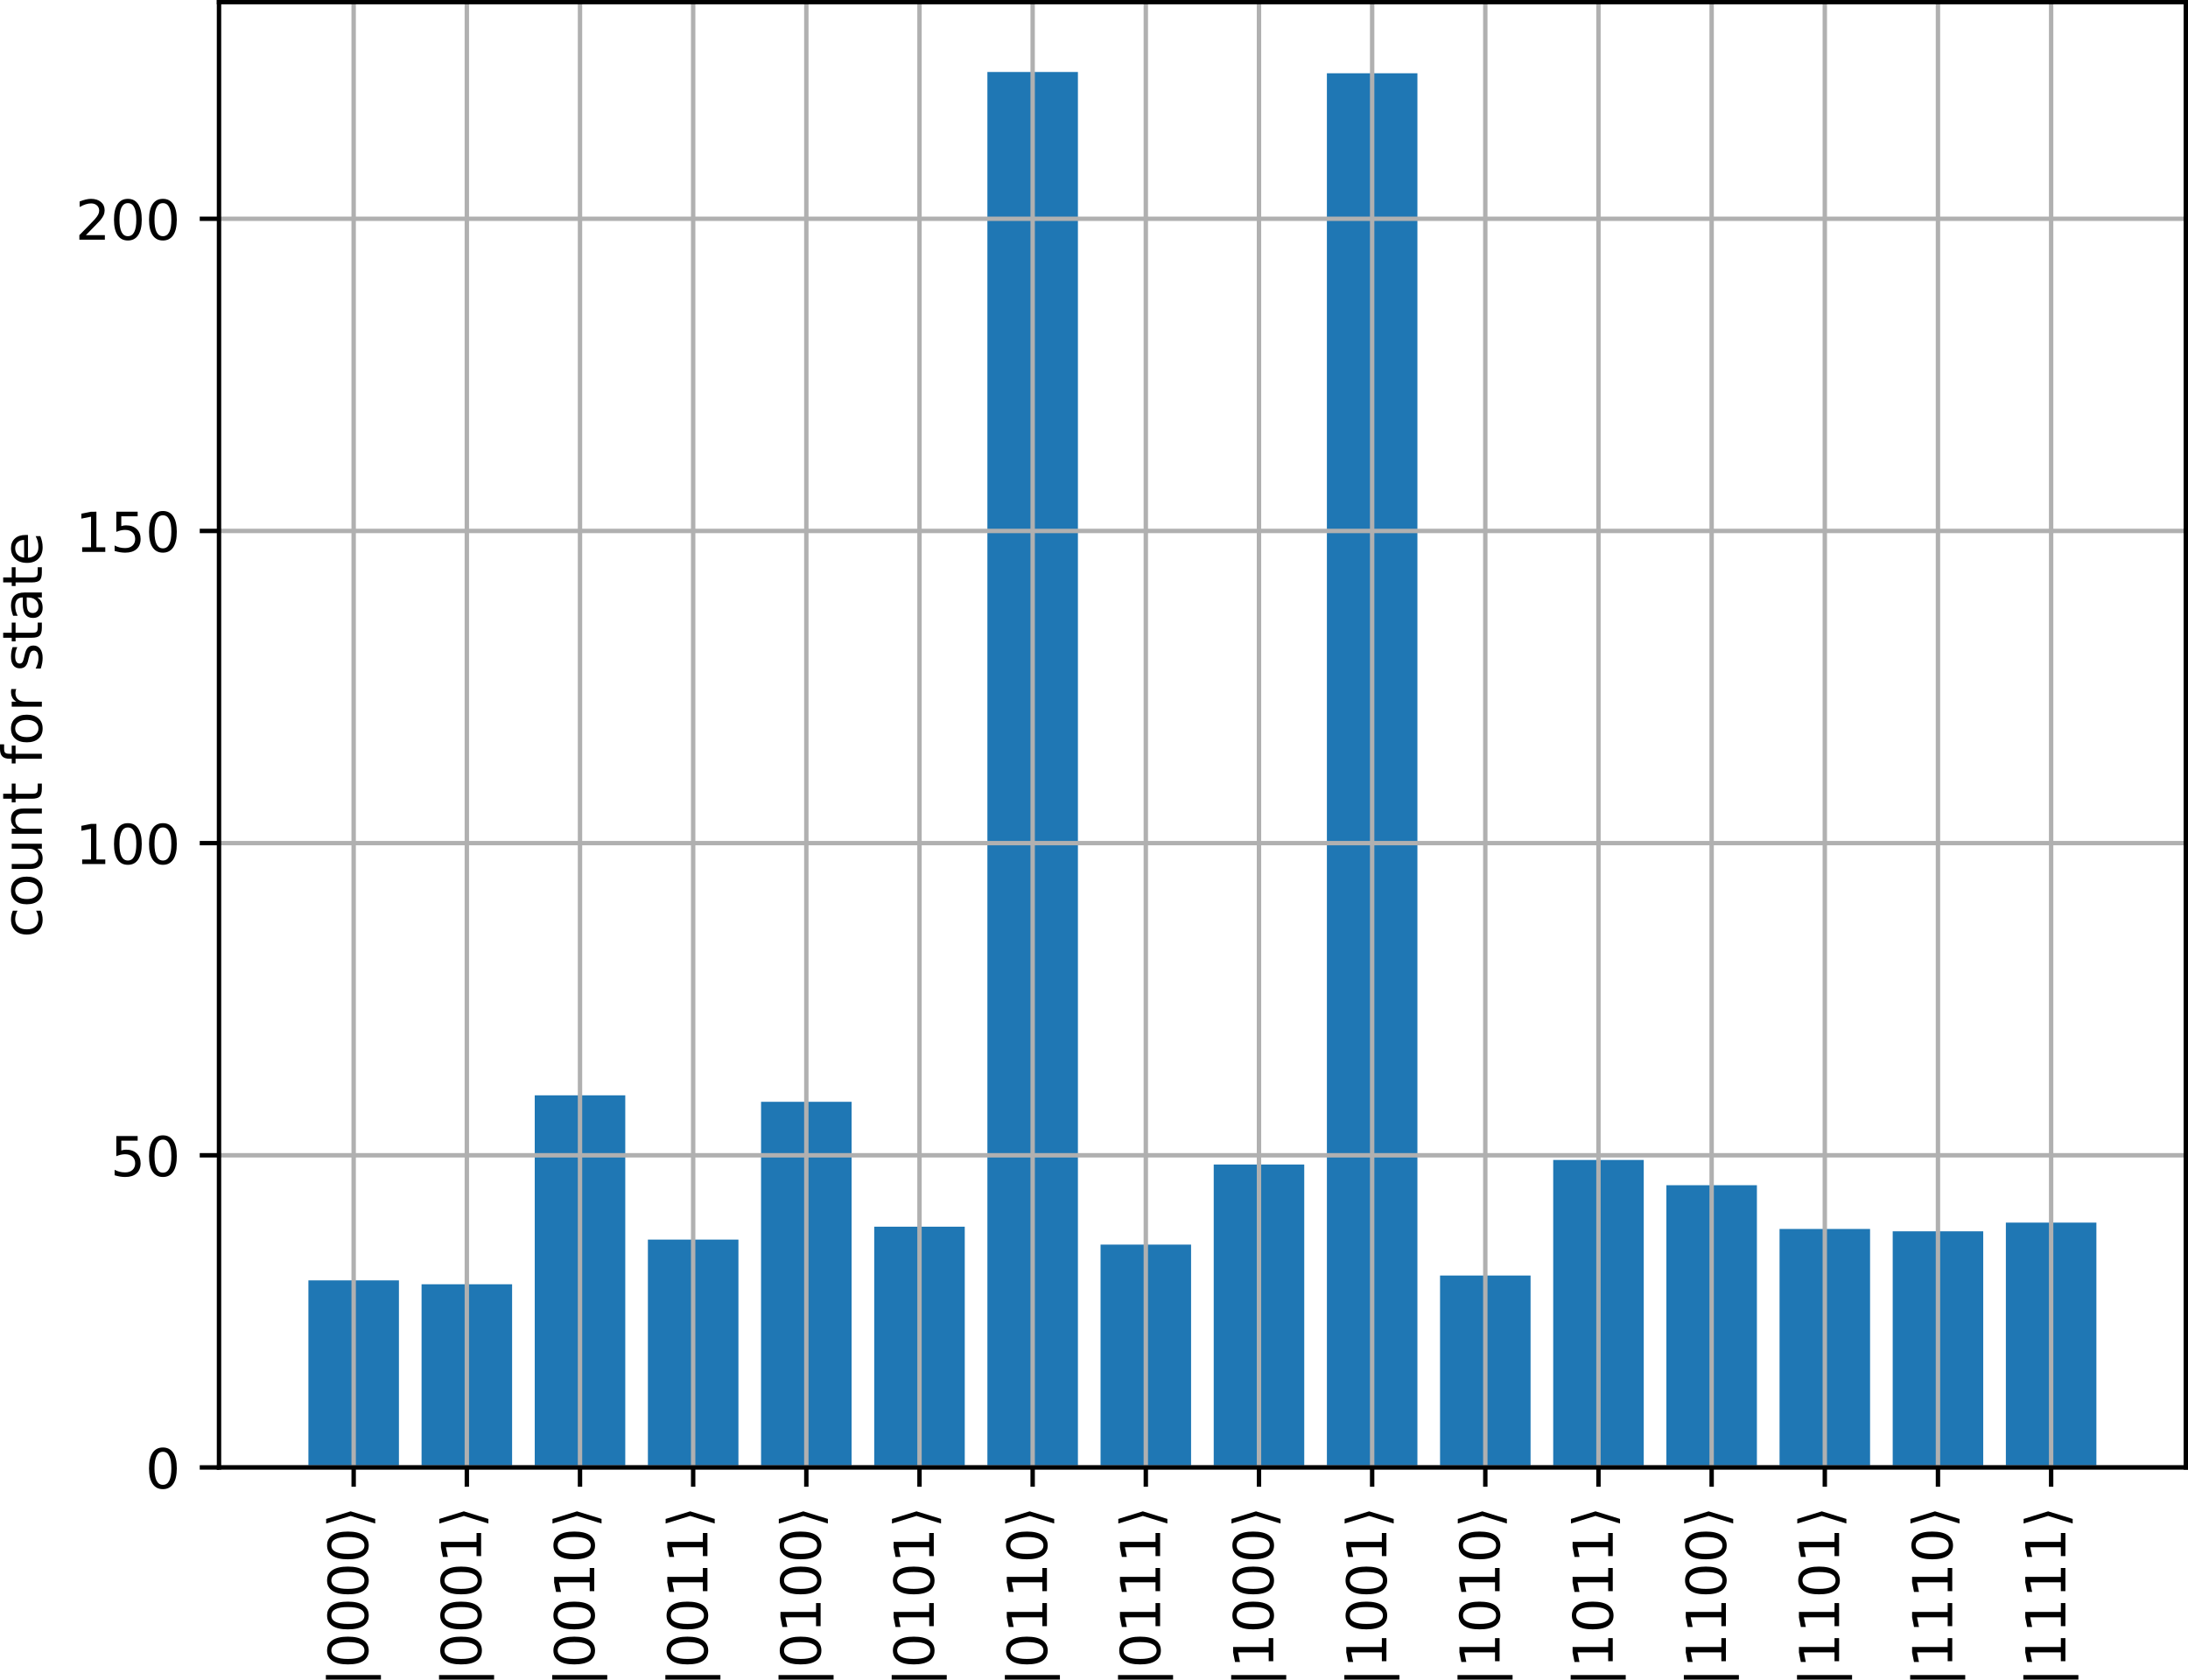 <?xml version="1.0" encoding="UTF-8" standalone="no"?>
<svg
   xmlns:dc="http://purl.org/dc/elements/1.1/"
   xmlns:cc="http://creativecommons.org/ns#"
   xmlns:rdf="http://www.w3.org/1999/02/22-rdf-syntax-ns#"
   xmlns:svg="http://www.w3.org/2000/svg"
   xmlns="http://www.w3.org/2000/svg"
   xmlns:xlink="http://www.w3.org/1999/xlink"
   xmlns:sodipodi="http://sodipodi.sourceforge.net/DTD/sodipodi-0.dtd"
   xmlns:inkscape="http://www.inkscape.org/namespaces/inkscape"
   height="305.042pt"
   version="1.1"
   viewBox="0 0 397.286 305.042"
   width="397.286pt"
   id="svg617"
   sodipodi:docname="eigenstate_max_cut_qaoa_noisy.svg"
   inkscape:version="1.0.1 (3bc2e813f5, 2020-09-07)">
  <sodipodi:namedview
     pagecolor="#ffffff"
     bordercolor="#666666"
     borderopacity="1"
     objecttolerance="10"
     gridtolerance="10"
     guidetolerance="10"
     inkscape:pageopacity="0"
     inkscape:pageshadow="2"
     inkscape:window-width="1920"
     inkscape:window-height="1042"
     id="namedview619"
     showgrid="false"
     inkscape:zoom="1.7013889"
     inkscape:cx="139.7147"
     inkscape:cy="175.63733"
     inkscape:window-x="0"
     inkscape:window-y="18"
     inkscape:window-maximized="0"
     inkscape:current-layer="axes_1"
     inkscape:document-rotation="0" />
  <defs
     id="defs6">
    <style
       type="text/css"
       id="style4">*{stroke-linecap:butt;stroke-linejoin:round;}</style>
  </defs>
  <g
     id="figure_1"
     transform="translate(-17.834,-41.072)">
    <g
       id="axes_1">
      <g
         id="patch_3">
        <path
           clip-path="url(#p088346c844)"
           d="M 73.833,307.584 H 90.271 V 273.607 H 73.833 Z"
           style="fill:#1f77b4"
           id="path14" />
      </g>
      <g
         id="patch_4">
        <path
           clip-path="url(#p088346c844)"
           d="M 94.38,307.584 H 110.819 V 274.315 H 94.38 Z"
           style="fill:#1f77b4"
           id="path17" />
      </g>
      <g
         id="patch_5">
        <path
           clip-path="url(#p088346c844)"
           d="m 114.928,307.584 h 16.438 V 240 h -16.438 z"
           style="fill:#1f77b4"
           id="path20" />
      </g>
      <g
         id="patch_6">
        <path
           clip-path="url(#p088346c844)"
           d="M 135.476,307.584 H 151.914 V 266.202 H 135.476 Z"
           style="fill:#1f77b4"
           id="path23" />
      </g>
      <g
         id="patch_7">
        <path
           clip-path="url(#p088346c844)"
           d="m 156.024,307.584 h 16.438 v -66.403 h -16.438 z"
           style="fill:#1f77b4"
           id="path26" />
      </g>
      <g
         id="patch_8">
        <path
           clip-path="url(#p088346c844)"
           d="m 176.572,307.584 h 16.438 v -43.72 h -16.438 z"
           style="fill:#1f77b4"
           id="path29" />
      </g>
      <g
         id="patch_9">
        <path
           clip-path="url(#p088346c844)"
           d="m 197.119,307.584 h 16.438 V 54.144 h -16.438 z"
           style="fill:#1f77b4"
           id="path32" />
      </g>
      <g
         id="patch_10">
        <path
           clip-path="url(#p088346c844)"
           d="m 217.667,307.584 h 16.438 v -40.473 h -16.438 z"
           style="fill:#1f77b4"
           id="path35" />
      </g>
      <g
         id="patch_11">
        <path
           clip-path="url(#p088346c844)"
           d="m 238.215,307.584 h 16.438 v -55.017 h -16.438 z"
           style="fill:#1f77b4"
           id="path38" />
      </g>
      <g
         id="patch_12">
        <path
           clip-path="url(#p088346c844)"
           d="m 258.763,307.584 h 16.438 V 54.378 h -16.438 z"
           style="fill:#1f77b4"
           id="path41" />
      </g>
      <g
         id="patch_13">
        <path
           clip-path="url(#p088346c844)"
           d="m 279.31,307.584 h 16.438 v -34.854 h -16.438 z"
           style="fill:#1f77b4"
           id="path44" />
      </g>
      <g
         id="patch_14">
        <path
           clip-path="url(#p088346c844)"
           d="m 299.858,307.584 h 16.438 v -55.842 h -16.438 z"
           style="fill:#1f77b4"
           id="path47" />
      </g>
      <g
         id="patch_15">
        <path
           clip-path="url(#p088346c844)"
           d="M 320.406,307.584 H 336.844 V 256.326 H 320.406 Z"
           style="fill:#1f77b4"
           id="path50" />
      </g>
      <g
         id="patch_16">
        <path
           clip-path="url(#p088346c844)"
           d="m 340.954,307.584 h 16.438 v -43.315 h -16.438 z"
           style="fill:#1f77b4"
           id="path53" />
      </g>
      <g
         id="patch_17">
        <path
           clip-path="url(#p088346c844)"
           d="m 361.501,307.584 h 16.438 v -42.883 h -16.438 z"
           style="fill:#1f77b4"
           id="path56" />
      </g>
      <g
         id="patch_18">
        <path
           clip-path="url(#p088346c844)"
           d="m 382.049,307.584 h 16.438 v -44.469 h -16.438 z"
           style="fill:#1f77b4"
           id="path59" />
      </g>
      <g
         id="matplotlib.axis_1">
        <g
           id="xtick_1">
          <g
             id="line2d_1">
            <path
               clip-path="url(#p088346c844)"
               d="M 82.052,307.584 V 41.472"
               style="fill:none;stroke:#b0b0b0;stroke-width:0.8;stroke-linecap:square"
               id="path62" />
          </g>
          <g
             id="line2d_2">
            <defs
               id="defs66">
              <path
                 d="M 0,0 V 3.5"
                 id="mbe27d6f0a3"
                 style="stroke:#000000;stroke-width:0.8" />
            </defs>
            <g
               id="g70">
              <use
                 style="stroke:#000000;stroke-width:0.8"
                 x="82.052"
                 xlink:href="#mbe27d6f0a3"
                 y="307.584"
                 id="use68"
                 width="100%"
                 height="100%" />
            </g>
          </g>
          <g
             id="text_1">
            <!-- $|0000\rangle$ -->
            <g
               transform="matrix(0,-0.1,-0.1,0,84.702,347.384)"
               id="g90">
              <defs
                 id="defs76">
                <path
                   d="m 21,76.422 v -100 h -8.297 v 100 z"
                   id="DejaVuSans-124" />
                <path
                   d="m 31.781,66.406 q -7.609,0 -11.453,-7.5 Q 16.5,51.422 16.5,36.375 q 0,-14.984 3.828,-22.484 3.844,-7.5 11.453,-7.5 7.672,0 11.5,7.5 3.844,7.5 3.844,22.484 0,15.047 -3.844,22.531 -3.828,7.5 -11.5,7.5 z m 0,7.812 q 12.266,0 18.734,-9.703 6.469,-9.688 6.469,-28.141 0,-18.406 -6.469,-28.109 -6.469,-9.688 -18.734,-9.688 -12.25,0 -18.719,9.688 Q 6.594,17.969 6.594,36.375 q 0,18.453 6.469,28.141 6.469,9.703 18.719,9.703 z"
                   id="DejaVuSans-48" />
                <path
                   d="M 30.078,31.344 16.312,-13.188 H 8.016 L 21.781,31.344 8.016,75.875 H 16.312 Z"
                   id="DejaVuSans-10217" />
              </defs>
              <use
                 transform="translate(0,0.578)"
                 xlink:href="#DejaVuSans-124"
                 id="use78"
                 x="0"
                 y="0"
                 width="100%"
                 height="100%" />
              <use
                 transform="translate(33.691,0.578)"
                 xlink:href="#DejaVuSans-48"
                 id="use80"
                 x="0"
                 y="0"
                 width="100%"
                 height="100%" />
              <use
                 transform="translate(97.314,0.578)"
                 xlink:href="#DejaVuSans-48"
                 id="use82"
                 x="0"
                 y="0"
                 width="100%"
                 height="100%" />
              <use
                 transform="translate(160.938,0.578)"
                 xlink:href="#DejaVuSans-48"
                 id="use84"
                 x="0"
                 y="0"
                 width="100%"
                 height="100%" />
              <use
                 transform="translate(224.561,0.578)"
                 xlink:href="#DejaVuSans-48"
                 id="use86"
                 x="0"
                 y="0"
                 width="100%"
                 height="100%" />
              <use
                 transform="translate(288.184,0.578)"
                 xlink:href="#DejaVuSans-10217"
                 id="use88"
                 x="0"
                 y="0"
                 width="100%"
                 height="100%" />
            </g>
          </g>
        </g>
        <g
           id="xtick_2">
          <g
             id="line2d_3">
            <path
               clip-path="url(#p088346c844)"
               d="M 102.6,307.584 V 41.472"
               style="fill:none;stroke:#b0b0b0;stroke-width:0.8;stroke-linecap:square"
               id="path94" />
          </g>
          <g
             id="line2d_4">
            <g
               id="g99">
              <use
                 style="stroke:#000000;stroke-width:0.8"
                 x="102.6"
                 xlink:href="#mbe27d6f0a3"
                 y="307.584"
                 id="use97"
                 width="100%"
                 height="100%" />
            </g>
          </g>
          <g
             id="text_2">
            <!-- $|0001\rangle$ -->
            <g
               transform="matrix(0,-0.1,-0.1,0,105.25,347.384)"
               id="g117">
              <defs
                 id="defs103">
                <path
                   d="m 12.406,8.297 h 16.109 v 55.625 L 10.984,60.406 v 8.984 l 17.438,3.516 H 38.281 V 8.297 H 54.391 V 0 H 12.406 Z"
                   id="DejaVuSans-49" />
              </defs>
              <use
                 transform="translate(0,0.578)"
                 xlink:href="#DejaVuSans-124"
                 id="use105"
                 x="0"
                 y="0"
                 width="100%"
                 height="100%" />
              <use
                 transform="translate(33.691,0.578)"
                 xlink:href="#DejaVuSans-48"
                 id="use107"
                 x="0"
                 y="0"
                 width="100%"
                 height="100%" />
              <use
                 transform="translate(97.314,0.578)"
                 xlink:href="#DejaVuSans-48"
                 id="use109"
                 x="0"
                 y="0"
                 width="100%"
                 height="100%" />
              <use
                 transform="translate(160.938,0.578)"
                 xlink:href="#DejaVuSans-48"
                 id="use111"
                 x="0"
                 y="0"
                 width="100%"
                 height="100%" />
              <use
                 transform="translate(224.561,0.578)"
                 xlink:href="#DejaVuSans-49"
                 id="use113"
                 x="0"
                 y="0"
                 width="100%"
                 height="100%" />
              <use
                 transform="translate(288.184,0.578)"
                 xlink:href="#DejaVuSans-10217"
                 id="use115"
                 x="0"
                 y="0"
                 width="100%"
                 height="100%" />
            </g>
          </g>
        </g>
        <g
           id="xtick_3">
          <g
             id="line2d_5">
            <path
               clip-path="url(#p088346c844)"
               d="M 123.147,307.584 V 41.472"
               style="fill:none;stroke:#b0b0b0;stroke-width:0.8;stroke-linecap:square"
               id="path121" />
          </g>
          <g
             id="line2d_6">
            <g
               id="g126">
              <use
                 style="stroke:#000000;stroke-width:0.8"
                 x="123.147"
                 xlink:href="#mbe27d6f0a3"
                 y="307.584"
                 id="use124"
                 width="100%"
                 height="100%" />
            </g>
          </g>
          <g
             id="text_3">
            <!-- $|0010\rangle$ -->
            <g
               transform="matrix(0,-0.1,-0.1,0,125.797,347.384)"
               id="g141">
              <use
                 transform="translate(0,0.578)"
                 xlink:href="#DejaVuSans-124"
                 id="use129"
                 x="0"
                 y="0"
                 width="100%"
                 height="100%" />
              <use
                 transform="translate(33.691,0.578)"
                 xlink:href="#DejaVuSans-48"
                 id="use131"
                 x="0"
                 y="0"
                 width="100%"
                 height="100%" />
              <use
                 transform="translate(97.314,0.578)"
                 xlink:href="#DejaVuSans-48"
                 id="use133"
                 x="0"
                 y="0"
                 width="100%"
                 height="100%" />
              <use
                 transform="translate(160.938,0.578)"
                 xlink:href="#DejaVuSans-49"
                 id="use135"
                 x="0"
                 y="0"
                 width="100%"
                 height="100%" />
              <use
                 transform="translate(224.561,0.578)"
                 xlink:href="#DejaVuSans-48"
                 id="use137"
                 x="0"
                 y="0"
                 width="100%"
                 height="100%" />
              <use
                 transform="translate(288.184,0.578)"
                 xlink:href="#DejaVuSans-10217"
                 id="use139"
                 x="0"
                 y="0"
                 width="100%"
                 height="100%" />
            </g>
          </g>
        </g>
        <g
           id="xtick_4">
          <g
             id="line2d_7">
            <path
               clip-path="url(#p088346c844)"
               d="M 143.695,307.584 V 41.472"
               style="fill:none;stroke:#b0b0b0;stroke-width:0.8;stroke-linecap:square"
               id="path145" />
          </g>
          <g
             id="line2d_8">
            <g
               id="g150">
              <use
                 style="stroke:#000000;stroke-width:0.8"
                 x="143.695"
                 xlink:href="#mbe27d6f0a3"
                 y="307.584"
                 id="use148"
                 width="100%"
                 height="100%" />
            </g>
          </g>
          <g
             id="text_4">
            <!-- $|0011\rangle$ -->
            <g
               transform="matrix(0,-0.1,-0.1,0,146.345,347.384)"
               id="g165">
              <use
                 transform="translate(0,0.578)"
                 xlink:href="#DejaVuSans-124"
                 id="use153"
                 x="0"
                 y="0"
                 width="100%"
                 height="100%" />
              <use
                 transform="translate(33.691,0.578)"
                 xlink:href="#DejaVuSans-48"
                 id="use155"
                 x="0"
                 y="0"
                 width="100%"
                 height="100%" />
              <use
                 transform="translate(97.314,0.578)"
                 xlink:href="#DejaVuSans-48"
                 id="use157"
                 x="0"
                 y="0"
                 width="100%"
                 height="100%" />
              <use
                 transform="translate(160.938,0.578)"
                 xlink:href="#DejaVuSans-49"
                 id="use159"
                 x="0"
                 y="0"
                 width="100%"
                 height="100%" />
              <use
                 transform="translate(224.561,0.578)"
                 xlink:href="#DejaVuSans-49"
                 id="use161"
                 x="0"
                 y="0"
                 width="100%"
                 height="100%" />
              <use
                 transform="translate(288.184,0.578)"
                 xlink:href="#DejaVuSans-10217"
                 id="use163"
                 x="0"
                 y="0"
                 width="100%"
                 height="100%" />
            </g>
          </g>
        </g>
        <g
           id="xtick_5">
          <g
             id="line2d_9">
            <path
               clip-path="url(#p088346c844)"
               d="M 164.243,307.584 V 41.472"
               style="fill:none;stroke:#b0b0b0;stroke-width:0.8;stroke-linecap:square"
               id="path169" />
          </g>
          <g
             id="line2d_10">
            <g
               id="g174">
              <use
                 style="stroke:#000000;stroke-width:0.8"
                 x="164.243"
                 xlink:href="#mbe27d6f0a3"
                 y="307.584"
                 id="use172"
                 width="100%"
                 height="100%" />
            </g>
          </g>
          <g
             id="text_5">
            <!-- $|0100\rangle$ -->
            <g
               transform="matrix(0,-0.1,-0.1,0,166.893,347.384)"
               id="g189">
              <use
                 transform="translate(0,0.578)"
                 xlink:href="#DejaVuSans-124"
                 id="use177"
                 x="0"
                 y="0"
                 width="100%"
                 height="100%" />
              <use
                 transform="translate(33.691,0.578)"
                 xlink:href="#DejaVuSans-48"
                 id="use179"
                 x="0"
                 y="0"
                 width="100%"
                 height="100%" />
              <use
                 transform="translate(97.314,0.578)"
                 xlink:href="#DejaVuSans-49"
                 id="use181"
                 x="0"
                 y="0"
                 width="100%"
                 height="100%" />
              <use
                 transform="translate(160.938,0.578)"
                 xlink:href="#DejaVuSans-48"
                 id="use183"
                 x="0"
                 y="0"
                 width="100%"
                 height="100%" />
              <use
                 transform="translate(224.561,0.578)"
                 xlink:href="#DejaVuSans-48"
                 id="use185"
                 x="0"
                 y="0"
                 width="100%"
                 height="100%" />
              <use
                 transform="translate(288.184,0.578)"
                 xlink:href="#DejaVuSans-10217"
                 id="use187"
                 x="0"
                 y="0"
                 width="100%"
                 height="100%" />
            </g>
          </g>
        </g>
        <g
           id="xtick_6">
          <g
             id="line2d_11">
            <path
               clip-path="url(#p088346c844)"
               d="M 184.791,307.584 V 41.472"
               style="fill:none;stroke:#b0b0b0;stroke-width:0.8;stroke-linecap:square"
               id="path193" />
          </g>
          <g
             id="line2d_12">
            <g
               id="g198">
              <use
                 style="stroke:#000000;stroke-width:0.8"
                 x="184.791"
                 xlink:href="#mbe27d6f0a3"
                 y="307.584"
                 id="use196"
                 width="100%"
                 height="100%" />
            </g>
          </g>
          <g
             id="text_6">
            <!-- $|0101\rangle$ -->
            <g
               transform="matrix(0,-0.1,-0.1,0,187.441,347.384)"
               id="g213">
              <use
                 transform="translate(0,0.578)"
                 xlink:href="#DejaVuSans-124"
                 id="use201"
                 x="0"
                 y="0"
                 width="100%"
                 height="100%" />
              <use
                 transform="translate(33.691,0.578)"
                 xlink:href="#DejaVuSans-48"
                 id="use203"
                 x="0"
                 y="0"
                 width="100%"
                 height="100%" />
              <use
                 transform="translate(97.314,0.578)"
                 xlink:href="#DejaVuSans-49"
                 id="use205"
                 x="0"
                 y="0"
                 width="100%"
                 height="100%" />
              <use
                 transform="translate(160.938,0.578)"
                 xlink:href="#DejaVuSans-48"
                 id="use207"
                 x="0"
                 y="0"
                 width="100%"
                 height="100%" />
              <use
                 transform="translate(224.561,0.578)"
                 xlink:href="#DejaVuSans-49"
                 id="use209"
                 x="0"
                 y="0"
                 width="100%"
                 height="100%" />
              <use
                 transform="translate(288.184,0.578)"
                 xlink:href="#DejaVuSans-10217"
                 id="use211"
                 x="0"
                 y="0"
                 width="100%"
                 height="100%" />
            </g>
          </g>
        </g>
        <g
           id="xtick_7">
          <g
             id="line2d_13">
            <path
               clip-path="url(#p088346c844)"
               d="M 205.338,307.584 V 41.472"
               style="fill:none;stroke:#b0b0b0;stroke-width:0.8;stroke-linecap:square"
               id="path217" />
          </g>
          <g
             id="line2d_14">
            <g
               id="g222">
              <use
                 style="stroke:#000000;stroke-width:0.8"
                 x="205.338"
                 xlink:href="#mbe27d6f0a3"
                 y="307.584"
                 id="use220"
                 width="100%"
                 height="100%" />
            </g>
          </g>
          <g
             id="text_7">
            <!-- $|0110\rangle$ -->
            <g
               transform="matrix(0,-0.1,-0.1,0,207.988,347.384)"
               id="g237">
              <use
                 transform="translate(0,0.578)"
                 xlink:href="#DejaVuSans-124"
                 id="use225"
                 x="0"
                 y="0"
                 width="100%"
                 height="100%" />
              <use
                 transform="translate(33.691,0.578)"
                 xlink:href="#DejaVuSans-48"
                 id="use227"
                 x="0"
                 y="0"
                 width="100%"
                 height="100%" />
              <use
                 transform="translate(97.314,0.578)"
                 xlink:href="#DejaVuSans-49"
                 id="use229"
                 x="0"
                 y="0"
                 width="100%"
                 height="100%" />
              <use
                 transform="translate(160.938,0.578)"
                 xlink:href="#DejaVuSans-49"
                 id="use231"
                 x="0"
                 y="0"
                 width="100%"
                 height="100%" />
              <use
                 transform="translate(224.561,0.578)"
                 xlink:href="#DejaVuSans-48"
                 id="use233"
                 x="0"
                 y="0"
                 width="100%"
                 height="100%" />
              <use
                 transform="translate(288.184,0.578)"
                 xlink:href="#DejaVuSans-10217"
                 id="use235"
                 x="0"
                 y="0"
                 width="100%"
                 height="100%" />
            </g>
          </g>
        </g>
        <g
           id="xtick_8">
          <g
             id="line2d_15">
            <path
               clip-path="url(#p088346c844)"
               d="M 225.886,307.584 V 41.472"
               style="fill:none;stroke:#b0b0b0;stroke-width:0.8;stroke-linecap:square"
               id="path241" />
          </g>
          <g
             id="line2d_16">
            <g
               id="g246">
              <use
                 style="stroke:#000000;stroke-width:0.8"
                 x="225.886"
                 xlink:href="#mbe27d6f0a3"
                 y="307.584"
                 id="use244"
                 width="100%"
                 height="100%" />
            </g>
          </g>
          <g
             id="text_8">
            <!-- $|0111\rangle$ -->
            <g
               transform="matrix(0,-0.1,-0.1,0,228.536,347.384)"
               id="g261">
              <use
                 transform="translate(0,0.578)"
                 xlink:href="#DejaVuSans-124"
                 id="use249"
                 x="0"
                 y="0"
                 width="100%"
                 height="100%" />
              <use
                 transform="translate(33.691,0.578)"
                 xlink:href="#DejaVuSans-48"
                 id="use251"
                 x="0"
                 y="0"
                 width="100%"
                 height="100%" />
              <use
                 transform="translate(97.314,0.578)"
                 xlink:href="#DejaVuSans-49"
                 id="use253"
                 x="0"
                 y="0"
                 width="100%"
                 height="100%" />
              <use
                 transform="translate(160.938,0.578)"
                 xlink:href="#DejaVuSans-49"
                 id="use255"
                 x="0"
                 y="0"
                 width="100%"
                 height="100%" />
              <use
                 transform="translate(224.561,0.578)"
                 xlink:href="#DejaVuSans-49"
                 id="use257"
                 x="0"
                 y="0"
                 width="100%"
                 height="100%" />
              <use
                 transform="translate(288.184,0.578)"
                 xlink:href="#DejaVuSans-10217"
                 id="use259"
                 x="0"
                 y="0"
                 width="100%"
                 height="100%" />
            </g>
          </g>
        </g>
        <g
           id="xtick_9">
          <g
             id="line2d_17">
            <path
               clip-path="url(#p088346c844)"
               d="M 246.434,307.584 V 41.472"
               style="fill:none;stroke:#b0b0b0;stroke-width:0.8;stroke-linecap:square"
               id="path265" />
          </g>
          <g
             id="line2d_18">
            <g
               id="g270">
              <use
                 style="stroke:#000000;stroke-width:0.8"
                 x="246.434"
                 xlink:href="#mbe27d6f0a3"
                 y="307.584"
                 id="use268"
                 width="100%"
                 height="100%" />
            </g>
          </g>
          <g
             id="text_9">
            <!-- $|1000\rangle$ -->
            <g
               transform="matrix(0,-0.1,-0.1,0,249.084,347.384)"
               id="g285">
              <use
                 transform="translate(0,0.578)"
                 xlink:href="#DejaVuSans-124"
                 id="use273"
                 x="0"
                 y="0"
                 width="100%"
                 height="100%" />
              <use
                 transform="translate(33.691,0.578)"
                 xlink:href="#DejaVuSans-49"
                 id="use275"
                 x="0"
                 y="0"
                 width="100%"
                 height="100%" />
              <use
                 transform="translate(97.314,0.578)"
                 xlink:href="#DejaVuSans-48"
                 id="use277"
                 x="0"
                 y="0"
                 width="100%"
                 height="100%" />
              <use
                 transform="translate(160.938,0.578)"
                 xlink:href="#DejaVuSans-48"
                 id="use279"
                 x="0"
                 y="0"
                 width="100%"
                 height="100%" />
              <use
                 transform="translate(224.561,0.578)"
                 xlink:href="#DejaVuSans-48"
                 id="use281"
                 x="0"
                 y="0"
                 width="100%"
                 height="100%" />
              <use
                 transform="translate(288.184,0.578)"
                 xlink:href="#DejaVuSans-10217"
                 id="use283"
                 x="0"
                 y="0"
                 width="100%"
                 height="100%" />
            </g>
          </g>
        </g>
        <g
           id="xtick_10">
          <g
             id="line2d_19">
            <path
               clip-path="url(#p088346c844)"
               d="M 266.982,307.584 V 41.472"
               style="fill:none;stroke:#b0b0b0;stroke-width:0.8;stroke-linecap:square"
               id="path289" />
          </g>
          <g
             id="line2d_20">
            <g
               id="g294">
              <use
                 style="stroke:#000000;stroke-width:0.8"
                 x="266.982"
                 xlink:href="#mbe27d6f0a3"
                 y="307.584"
                 id="use292"
                 width="100%"
                 height="100%" />
            </g>
          </g>
          <g
             id="text_10">
            <!-- $|1001\rangle$ -->
            <g
               transform="matrix(0,-0.1,-0.1,0,269.632,347.384)"
               id="g309">
              <use
                 transform="translate(0,0.578)"
                 xlink:href="#DejaVuSans-124"
                 id="use297"
                 x="0"
                 y="0"
                 width="100%"
                 height="100%" />
              <use
                 transform="translate(33.691,0.578)"
                 xlink:href="#DejaVuSans-49"
                 id="use299"
                 x="0"
                 y="0"
                 width="100%"
                 height="100%" />
              <use
                 transform="translate(97.314,0.578)"
                 xlink:href="#DejaVuSans-48"
                 id="use301"
                 x="0"
                 y="0"
                 width="100%"
                 height="100%" />
              <use
                 transform="translate(160.938,0.578)"
                 xlink:href="#DejaVuSans-48"
                 id="use303"
                 x="0"
                 y="0"
                 width="100%"
                 height="100%" />
              <use
                 transform="translate(224.561,0.578)"
                 xlink:href="#DejaVuSans-49"
                 id="use305"
                 x="0"
                 y="0"
                 width="100%"
                 height="100%" />
              <use
                 transform="translate(288.184,0.578)"
                 xlink:href="#DejaVuSans-10217"
                 id="use307"
                 x="0"
                 y="0"
                 width="100%"
                 height="100%" />
            </g>
          </g>
        </g>
        <g
           id="xtick_11">
          <g
             id="line2d_21">
            <path
               clip-path="url(#p088346c844)"
               d="M 287.529,307.584 V 41.472"
               style="fill:none;stroke:#b0b0b0;stroke-width:0.8;stroke-linecap:square"
               id="path313" />
          </g>
          <g
             id="line2d_22">
            <g
               id="g318">
              <use
                 style="stroke:#000000;stroke-width:0.8"
                 x="287.529"
                 xlink:href="#mbe27d6f0a3"
                 y="307.584"
                 id="use316"
                 width="100%"
                 height="100%" />
            </g>
          </g>
          <g
             id="text_11">
            <!-- $|1010\rangle$ -->
            <g
               transform="matrix(0,-0.1,-0.1,0,290.179,347.384)"
               id="g333">
              <use
                 transform="translate(0,0.578)"
                 xlink:href="#DejaVuSans-124"
                 id="use321"
                 x="0"
                 y="0"
                 width="100%"
                 height="100%" />
              <use
                 transform="translate(33.691,0.578)"
                 xlink:href="#DejaVuSans-49"
                 id="use323"
                 x="0"
                 y="0"
                 width="100%"
                 height="100%" />
              <use
                 transform="translate(97.314,0.578)"
                 xlink:href="#DejaVuSans-48"
                 id="use325"
                 x="0"
                 y="0"
                 width="100%"
                 height="100%" />
              <use
                 transform="translate(160.938,0.578)"
                 xlink:href="#DejaVuSans-49"
                 id="use327"
                 x="0"
                 y="0"
                 width="100%"
                 height="100%" />
              <use
                 transform="translate(224.561,0.578)"
                 xlink:href="#DejaVuSans-48"
                 id="use329"
                 x="0"
                 y="0"
                 width="100%"
                 height="100%" />
              <use
                 transform="translate(288.184,0.578)"
                 xlink:href="#DejaVuSans-10217"
                 id="use331"
                 x="0"
                 y="0"
                 width="100%"
                 height="100%" />
            </g>
          </g>
        </g>
        <g
           id="xtick_12">
          <g
             id="line2d_23">
            <path
               clip-path="url(#p088346c844)"
               d="M 308.077,307.584 V 41.472"
               style="fill:none;stroke:#b0b0b0;stroke-width:0.8;stroke-linecap:square"
               id="path337" />
          </g>
          <g
             id="line2d_24">
            <g
               id="g342">
              <use
                 style="stroke:#000000;stroke-width:0.8"
                 x="308.077"
                 xlink:href="#mbe27d6f0a3"
                 y="307.584"
                 id="use340"
                 width="100%"
                 height="100%" />
            </g>
          </g>
          <g
             id="text_12">
            <!-- $|1011\rangle$ -->
            <g
               transform="matrix(0,-0.1,-0.1,0,310.727,347.384)"
               id="g357">
              <use
                 transform="translate(0,0.578)"
                 xlink:href="#DejaVuSans-124"
                 id="use345"
                 x="0"
                 y="0"
                 width="100%"
                 height="100%" />
              <use
                 transform="translate(33.691,0.578)"
                 xlink:href="#DejaVuSans-49"
                 id="use347"
                 x="0"
                 y="0"
                 width="100%"
                 height="100%" />
              <use
                 transform="translate(97.314,0.578)"
                 xlink:href="#DejaVuSans-48"
                 id="use349"
                 x="0"
                 y="0"
                 width="100%"
                 height="100%" />
              <use
                 transform="translate(160.938,0.578)"
                 xlink:href="#DejaVuSans-49"
                 id="use351"
                 x="0"
                 y="0"
                 width="100%"
                 height="100%" />
              <use
                 transform="translate(224.561,0.578)"
                 xlink:href="#DejaVuSans-49"
                 id="use353"
                 x="0"
                 y="0"
                 width="100%"
                 height="100%" />
              <use
                 transform="translate(288.184,0.578)"
                 xlink:href="#DejaVuSans-10217"
                 id="use355"
                 x="0"
                 y="0"
                 width="100%"
                 height="100%" />
            </g>
          </g>
        </g>
        <g
           id="xtick_13">
          <g
             id="line2d_25">
            <path
               clip-path="url(#p088346c844)"
               d="M 328.625,307.584 V 41.472"
               style="fill:none;stroke:#b0b0b0;stroke-width:0.8;stroke-linecap:square"
               id="path361" />
          </g>
          <g
             id="line2d_26">
            <g
               id="g366">
              <use
                 style="stroke:#000000;stroke-width:0.8"
                 x="328.625"
                 xlink:href="#mbe27d6f0a3"
                 y="307.584"
                 id="use364"
                 width="100%"
                 height="100%" />
            </g>
          </g>
          <g
             id="text_13">
            <!-- $|1100\rangle$ -->
            <g
               transform="matrix(0,-0.1,-0.1,0,331.275,347.384)"
               id="g381">
              <use
                 transform="translate(0,0.578)"
                 xlink:href="#DejaVuSans-124"
                 id="use369"
                 x="0"
                 y="0"
                 width="100%"
                 height="100%" />
              <use
                 transform="translate(33.691,0.578)"
                 xlink:href="#DejaVuSans-49"
                 id="use371"
                 x="0"
                 y="0"
                 width="100%"
                 height="100%" />
              <use
                 transform="translate(97.314,0.578)"
                 xlink:href="#DejaVuSans-49"
                 id="use373"
                 x="0"
                 y="0"
                 width="100%"
                 height="100%" />
              <use
                 transform="translate(160.938,0.578)"
                 xlink:href="#DejaVuSans-48"
                 id="use375"
                 x="0"
                 y="0"
                 width="100%"
                 height="100%" />
              <use
                 transform="translate(224.561,0.578)"
                 xlink:href="#DejaVuSans-48"
                 id="use377"
                 x="0"
                 y="0"
                 width="100%"
                 height="100%" />
              <use
                 transform="translate(288.184,0.578)"
                 xlink:href="#DejaVuSans-10217"
                 id="use379"
                 x="0"
                 y="0"
                 width="100%"
                 height="100%" />
            </g>
          </g>
        </g>
        <g
           id="xtick_14">
          <g
             id="line2d_27">
            <path
               clip-path="url(#p088346c844)"
               d="M 349.173,307.584 V 41.472"
               style="fill:none;stroke:#b0b0b0;stroke-width:0.8;stroke-linecap:square"
               id="path385" />
          </g>
          <g
             id="line2d_28">
            <g
               id="g390">
              <use
                 style="stroke:#000000;stroke-width:0.8"
                 x="349.173"
                 xlink:href="#mbe27d6f0a3"
                 y="307.584"
                 id="use388"
                 width="100%"
                 height="100%" />
            </g>
          </g>
          <g
             id="text_14">
            <!-- $|1101\rangle$ -->
            <g
               transform="matrix(0,-0.1,-0.1,0,351.823,347.384)"
               id="g405">
              <use
                 transform="translate(0,0.578)"
                 xlink:href="#DejaVuSans-124"
                 id="use393"
                 x="0"
                 y="0"
                 width="100%"
                 height="100%" />
              <use
                 transform="translate(33.691,0.578)"
                 xlink:href="#DejaVuSans-49"
                 id="use395"
                 x="0"
                 y="0"
                 width="100%"
                 height="100%" />
              <use
                 transform="translate(97.314,0.578)"
                 xlink:href="#DejaVuSans-49"
                 id="use397"
                 x="0"
                 y="0"
                 width="100%"
                 height="100%" />
              <use
                 transform="translate(160.938,0.578)"
                 xlink:href="#DejaVuSans-48"
                 id="use399"
                 x="0"
                 y="0"
                 width="100%"
                 height="100%" />
              <use
                 transform="translate(224.561,0.578)"
                 xlink:href="#DejaVuSans-49"
                 id="use401"
                 x="0"
                 y="0"
                 width="100%"
                 height="100%" />
              <use
                 transform="translate(288.184,0.578)"
                 xlink:href="#DejaVuSans-10217"
                 id="use403"
                 x="0"
                 y="0"
                 width="100%"
                 height="100%" />
            </g>
          </g>
        </g>
        <g
           id="xtick_15">
          <g
             id="line2d_29">
            <path
               clip-path="url(#p088346c844)"
               d="M 369.72,307.584 V 41.472"
               style="fill:none;stroke:#b0b0b0;stroke-width:0.8;stroke-linecap:square"
               id="path409" />
          </g>
          <g
             id="line2d_30">
            <g
               id="g414">
              <use
                 style="stroke:#000000;stroke-width:0.8"
                 x="369.72"
                 xlink:href="#mbe27d6f0a3"
                 y="307.584"
                 id="use412"
                 width="100%"
                 height="100%" />
            </g>
          </g>
          <g
             id="text_15">
            <!-- $|1110\rangle$ -->
            <g
               transform="matrix(0,-0.1,-0.1,0,372.37,347.384)"
               id="g429">
              <use
                 transform="translate(0,0.578)"
                 xlink:href="#DejaVuSans-124"
                 id="use417"
                 x="0"
                 y="0"
                 width="100%"
                 height="100%" />
              <use
                 transform="translate(33.691,0.578)"
                 xlink:href="#DejaVuSans-49"
                 id="use419"
                 x="0"
                 y="0"
                 width="100%"
                 height="100%" />
              <use
                 transform="translate(97.314,0.578)"
                 xlink:href="#DejaVuSans-49"
                 id="use421"
                 x="0"
                 y="0"
                 width="100%"
                 height="100%" />
              <use
                 transform="translate(160.938,0.578)"
                 xlink:href="#DejaVuSans-49"
                 id="use423"
                 x="0"
                 y="0"
                 width="100%"
                 height="100%" />
              <use
                 transform="translate(224.561,0.578)"
                 xlink:href="#DejaVuSans-48"
                 id="use425"
                 x="0"
                 y="0"
                 width="100%"
                 height="100%" />
              <use
                 transform="translate(288.184,0.578)"
                 xlink:href="#DejaVuSans-10217"
                 id="use427"
                 x="0"
                 y="0"
                 width="100%"
                 height="100%" />
            </g>
          </g>
        </g>
        <g
           id="xtick_16">
          <g
             id="line2d_31">
            <path
               clip-path="url(#p088346c844)"
               d="M 390.268,307.584 V 41.472"
               style="fill:none;stroke:#b0b0b0;stroke-width:0.8;stroke-linecap:square"
               id="path433" />
          </g>
          <g
             id="line2d_32">
            <g
               id="g438">
              <use
                 style="stroke:#000000;stroke-width:0.8"
                 x="390.268"
                 xlink:href="#mbe27d6f0a3"
                 y="307.584"
                 id="use436"
                 width="100%"
                 height="100%" />
            </g>
          </g>
          <g
             id="text_16">
            <!-- $|1111\rangle$ -->
            <g
               transform="matrix(0,-0.1,-0.1,0,392.918,347.384)"
               id="g453">
              <use
                 transform="translate(0,0.578)"
                 xlink:href="#DejaVuSans-124"
                 id="use441"
                 x="0"
                 y="0"
                 width="100%"
                 height="100%" />
              <use
                 transform="translate(33.691,0.578)"
                 xlink:href="#DejaVuSans-49"
                 id="use443"
                 x="0"
                 y="0"
                 width="100%"
                 height="100%" />
              <use
                 transform="translate(97.314,0.578)"
                 xlink:href="#DejaVuSans-49"
                 id="use445"
                 x="0"
                 y="0"
                 width="100%"
                 height="100%" />
              <use
                 transform="translate(160.938,0.578)"
                 xlink:href="#DejaVuSans-49"
                 id="use447"
                 x="0"
                 y="0"
                 width="100%"
                 height="100%" />
              <use
                 transform="translate(224.561,0.578)"
                 xlink:href="#DejaVuSans-49"
                 id="use449"
                 x="0"
                 y="0"
                 width="100%"
                 height="100%" />
              <use
                 transform="translate(288.184,0.578)"
                 xlink:href="#DejaVuSans-10217"
                 id="use451"
                 x="0"
                 y="0"
                 width="100%"
                 height="100%" />
            </g>
          </g>
        </g>
      </g>
      <g
         id="matplotlib.axis_2">
        <g
           id="ytick_1">
          <g
             id="line2d_33">
            <path
               clip-path="url(#p088346c844)"
               d="M 57.6,307.584 H 414.72"
               style="fill:none;stroke:#b0b0b0;stroke-width:0.8;stroke-linecap:square"
               id="path458" />
          </g>
          <g
             id="line2d_34">
            <defs
               id="defs462">
              <path
                 d="M 0,0 H -3.5"
                 id="m886663a684"
                 style="stroke:#000000;stroke-width:0.8" />
            </defs>
            <g
               id="g466">
              <use
                 style="stroke:#000000;stroke-width:0.8"
                 x="57.6"
                 xlink:href="#m886663a684"
                 y="307.584"
                 id="use464"
                 width="100%"
                 height="100%" />
            </g>
          </g>
          <g
             id="text_17">
            <!-- 0 -->
            <g
               transform="matrix(0.1,0,0,-0.1,44.237,311.383)"
               id="g471">
              <use
                 xlink:href="#DejaVuSans-48"
                 id="use469"
                 x="0"
                 y="0"
                 width="100%"
                 height="100%" />
            </g>
          </g>
        </g>
        <g
           id="ytick_2">
          <g
             id="line2d_35">
            <path
               clip-path="url(#p088346c844)"
               d="M 57.6,250.89 H 414.72"
               style="fill:none;stroke:#b0b0b0;stroke-width:0.8;stroke-linecap:square"
               id="path475" />
          </g>
          <g
             id="line2d_36">
            <g
               id="g480">
              <use
                 style="stroke:#000000;stroke-width:0.8"
                 x="57.6"
                 xlink:href="#m886663a684"
                 y="250.89"
                 id="use478"
                 width="100%"
                 height="100%" />
            </g>
          </g>
          <g
             id="text_18">
            <!-- 50 -->
            <g
               transform="matrix(0.1,0,0,-0.1,37.875,254.689)"
               id="g490">
              <defs
                 id="defs484">
                <path
                   d="m 10.797,72.906 h 38.719 v -8.312 h -29.688 V 46.734 q 2.141,0.734 4.281,1.094 2.156,0.359 4.312,0.359 Q 40.625,48.188 47.75,41.5 54.891,34.812 54.891,23.391 54.891,11.625 47.562,5.094 40.234,-1.422 26.906,-1.422 q -4.594,0 -9.359,0.781 -4.75,0.781 -9.828,2.344 V 11.625 q 4.391,-2.391 9.078,-3.562 4.688,-1.172 9.906,-1.172 8.453,0 13.375,4.438 4.938,4.438 4.938,12.062 0,7.609 -4.938,12.047 -4.922,4.453 -13.375,4.453 -3.953,0 -7.891,-0.875 -3.922,-0.875 -8.016,-2.734 z"
                   id="DejaVuSans-53" />
              </defs>
              <use
                 xlink:href="#DejaVuSans-53"
                 id="use486"
                 x="0"
                 y="0"
                 width="100%"
                 height="100%" />
              <use
                 x="63.623"
                 xlink:href="#DejaVuSans-48"
                 id="use488"
                 y="0"
                 width="100%"
                 height="100%" />
            </g>
          </g>
        </g>
        <g
           id="ytick_3">
          <g
             id="line2d_37">
            <path
               clip-path="url(#p088346c844)"
               d="M 57.6,194.196 H 414.72"
               style="fill:none;stroke:#b0b0b0;stroke-width:0.8;stroke-linecap:square"
               id="path494" />
          </g>
          <g
             id="line2d_38">
            <g
               id="g499">
              <use
                 style="stroke:#000000;stroke-width:0.8"
                 x="57.6"
                 xlink:href="#m886663a684"
                 y="194.196"
                 id="use497"
                 width="100%"
                 height="100%" />
            </g>
          </g>
          <g
             id="text_19">
            <!-- 100 -->
            <g
               transform="matrix(0.1,0,0,-0.1,31.512,197.995)"
               id="g508">
              <use
                 xlink:href="#DejaVuSans-49"
                 id="use502"
                 x="0"
                 y="0"
                 width="100%"
                 height="100%" />
              <use
                 x="63.623"
                 xlink:href="#DejaVuSans-48"
                 id="use504"
                 y="0"
                 width="100%"
                 height="100%" />
              <use
                 x="127.246"
                 xlink:href="#DejaVuSans-48"
                 id="use506"
                 y="0"
                 width="100%"
                 height="100%" />
            </g>
          </g>
        </g>
        <g
           id="ytick_4">
          <g
             id="line2d_39">
            <path
               clip-path="url(#p088346c844)"
               d="M 57.6,137.502 H 414.72"
               style="fill:none;stroke:#b0b0b0;stroke-width:0.8;stroke-linecap:square"
               id="path512" />
          </g>
          <g
             id="line2d_40">
            <g
               id="g517">
              <use
                 style="stroke:#000000;stroke-width:0.8"
                 x="57.6"
                 xlink:href="#m886663a684"
                 y="137.502"
                 id="use515"
                 width="100%"
                 height="100%" />
            </g>
          </g>
          <g
             id="text_20">
            <!-- 150 -->
            <g
               transform="matrix(0.1,0,0,-0.1,31.512,141.301)"
               id="g526">
              <use
                 xlink:href="#DejaVuSans-49"
                 id="use520"
                 x="0"
                 y="0"
                 width="100%"
                 height="100%" />
              <use
                 x="63.623"
                 xlink:href="#DejaVuSans-53"
                 id="use522"
                 y="0"
                 width="100%"
                 height="100%" />
              <use
                 x="127.246"
                 xlink:href="#DejaVuSans-48"
                 id="use524"
                 y="0"
                 width="100%"
                 height="100%" />
            </g>
          </g>
        </g>
        <g
           id="ytick_5">
          <g
             id="line2d_41">
            <path
               clip-path="url(#p088346c844)"
               d="M 57.6,80.808 H 414.72"
               style="fill:none;stroke:#b0b0b0;stroke-width:0.8;stroke-linecap:square"
               id="path530" />
          </g>
          <g
             id="line2d_42">
            <g
               id="g535">
              <use
                 style="stroke:#000000;stroke-width:0.8"
                 x="57.6"
                 xlink:href="#m886663a684"
                 y="80.808"
                 id="use533"
                 width="100%"
                 height="100%" />
            </g>
          </g>
          <g
             id="text_21">
            <!-- 200 -->
            <g
               transform="matrix(0.1,0,0,-0.1,31.512,84.607)"
               id="g547">
              <defs
                 id="defs539">
                <path
                   d="M 19.188,8.297 H 53.609 V 0 H 7.328 v 8.297 q 5.609,5.812 15.297,15.594 9.703,9.797 12.188,12.641 4.734,5.312 6.609,9 1.891,3.688 1.891,7.25 0,5.812 -4.078,9.469 -4.078,3.672 -10.625,3.672 -4.641,0 -9.797,-1.609 -5.141,-1.609 -11,-4.891 v 9.969 Q 13.766,71.781 18.938,73 q 5.188,1.219 9.484,1.219 11.328,0 18.062,-5.672 6.734,-5.656 6.734,-15.125 0,-4.5 -1.688,-8.531 Q 49.859,40.875 45.406,35.406 44.188,33.984 37.641,27.219 31.109,20.453 19.188,8.297 Z"
                   id="DejaVuSans-50" />
              </defs>
              <use
                 xlink:href="#DejaVuSans-50"
                 id="use541"
                 x="0"
                 y="0"
                 width="100%"
                 height="100%" />
              <use
                 x="63.623"
                 xlink:href="#DejaVuSans-48"
                 id="use543"
                 y="0"
                 width="100%"
                 height="100%" />
              <use
                 x="127.246"
                 xlink:href="#DejaVuSans-48"
                 id="use545"
                 y="0"
                 width="100%"
                 height="100%" />
            </g>
          </g>
        </g>
        <g
           id="text_22">
          <!-- count for state -->
          <g
             transform="matrix(0,-0.1,-0.1,0,25.433,211.353)"
             id="g594">
            <defs
               id="defs562">
              <path
                 d="M 48.781,52.594 V 44.188 q -3.812,2.109 -7.641,3.156 -3.828,1.047 -7.734,1.047 -8.75,0 -13.594,-5.547 -4.828,-5.531 -4.828,-15.547 0,-10.016 4.828,-15.562 4.844,-5.531 13.594,-5.531 3.906,0 7.734,1.047 3.828,1.047 7.641,3.156 v -8.312 q -3.766,-1.75 -7.797,-2.625 -4.016,-0.891 -8.562,-0.891 -12.359,0 -19.641,7.766 -7.266,7.766 -7.266,20.953 0,13.375 7.344,21.031 Q 20.219,56 33.016,56 q 4.141,0 8.094,-0.859 3.953,-0.844 7.672,-2.547 z"
                 id="DejaVuSans-99" />
              <path
                 d="m 30.609,48.391 q -7.219,0 -11.422,-5.641 -4.203,-5.641 -4.203,-15.453 0,-9.812 4.172,-15.453 4.188,-5.641 11.453,-5.641 7.188,0 11.375,5.656 4.203,5.672 4.203,15.438 0,9.719 -4.203,15.406 -4.188,5.688 -11.375,5.688 z m 0,7.609 q 11.719,0 18.406,-7.625 6.703,-7.609 6.703,-21.078 0,-13.422 -6.703,-21.078 -6.688,-7.641 -18.406,-7.641 -11.766,0 -18.438,7.641 -6.656,7.656 -6.656,21.078 0,13.469 6.656,21.078 Q 18.844,56 30.609,56 Z"
                 id="DejaVuSans-111" />
              <path
                 d="M 8.5,21.578 V 54.688 h 8.984 V 21.922 q 0,-7.766 3.016,-11.656 3.031,-3.875 9.094,-3.875 7.266,0 11.484,4.641 4.234,4.641 4.234,12.656 v 31 h 8.984 V 0 H 45.312 V 8.406 Q 42.047,3.422 37.719,1 33.406,-1.422 27.688,-1.422 18.266,-1.422 13.375,4.438 8.5,10.297 8.5,21.578 Z M 31.109,56 Z"
                 id="DejaVuSans-117" />
              <path
                 d="M 54.891,33.016 V 0 H 45.906 v 32.719 q 0,7.766 -3.031,11.609 -3.031,3.859 -9.078,3.859 -7.281,0 -11.484,-4.641 -4.203,-4.625 -4.203,-12.641 V 0 h -9.031 v 54.688 h 9.031 v -8.5 q 3.234,4.938 7.594,7.375 4.375,2.438 10.094,2.438 9.422,0 14.25,-5.828 4.844,-5.828 4.844,-17.156 z"
                 id="DejaVuSans-110" />
              <path
                 d="M 18.312,70.219 V 54.688 h 18.5 v -6.984 h -18.5 v -29.688 q 0,-6.688 1.828,-8.594 1.828,-1.906 7.453,-1.906 H 36.812 V 0 H 27.594 Q 17.188,0 13.234,3.875 9.281,7.766 9.281,18.016 v 29.688 H 2.688 V 54.688 h 6.594 v 15.531 z"
                 id="DejaVuSans-116" />
              <path
                 id="DejaVuSans-32"
                 d="" />
              <path
                 d="M 37.109,75.984 V 68.5 h -8.594 q -4.828,0 -6.719,-1.953 -1.875,-1.953 -1.875,-7.031 V 54.688 H 34.719 V 47.703 H 19.922 V 0 h -9.031 V 47.703 H 2.297 V 54.688 h 8.594 V 58.5 q 0,9.125 4.25,13.297 4.25,4.188 13.469,4.188 z"
                 id="DejaVuSans-102" />
              <path
                 d="m 41.109,46.297 q -1.516,0.875 -3.297,1.281 Q 36.031,48 33.891,48 26.266,48 22.188,43.047 18.109,38.094 18.109,28.812 V 0 h -9.031 v 54.688 h 9.031 v -8.5 q 2.844,4.984 7.375,7.391 Q 30.031,56 36.531,56 q 0.922,0 2.047,-0.125 1.125,-0.109 2.484,-0.359 z"
                 id="DejaVuSans-114" />
              <path
                 d="m 44.281,53.078 v -8.5 Q 40.484,46.531 36.375,47.5 q -4.094,0.984 -8.5,0.984 -6.688,0 -10.031,-2.047 Q 14.5,44.391 14.5,40.281 q 0,-3.125 2.391,-4.906 2.391,-1.781 9.625,-3.391 l 3.078,-0.688 Q 39.156,29.25 43.188,25.516 47.219,21.781 47.219,15.094 q 0,-7.625 -6.031,-12.078 -6.031,-4.438 -16.578,-4.438 -4.391,0 -9.156,0.859 Q 10.688,0.297 5.422,2 v 9.281 q 4.984,-2.594 9.812,-3.891 4.828,-1.281 9.578,-1.281 6.344,0 9.75,2.172 3.422,2.172 3.422,6.125 0,3.656 -2.469,5.609 -2.453,1.953 -10.812,3.766 l -3.125,0.734 q -8.344,1.75 -12.062,5.391 -3.703,3.641 -3.703,9.984 0,7.719 5.469,11.906 Q 16.75,56 26.812,56 q 4.969,0 9.359,-0.734 4.406,-0.719 8.109,-2.188 z"
                 id="DejaVuSans-115" />
              <path
                 d="m 34.281,27.484 q -10.891,0 -15.094,-2.484 -4.203,-2.484 -4.203,-8.5 0,-4.781 3.156,-7.594 3.156,-2.797 8.562,-2.797 7.484,0 12,5.297 4.516,5.297 4.516,14.078 v 2 z m 17.922,3.719 V 0 H 43.219 v 8.297 q -3.078,-4.969 -7.672,-7.344 -4.594,-2.375 -11.234,-2.375 -8.391,0 -13.359,4.719 Q 6,8.016 6,15.922 q 0,9.219 6.172,13.906 6.188,4.688 18.438,4.688 H 43.219 v 0.891 q 0,6.203 -4.078,9.594 -4.078,3.391 -11.453,3.391 -4.688,0 -9.141,-1.125 -4.438,-1.125 -8.531,-3.375 v 8.312 q 4.922,1.906 9.562,2.844 Q 24.219,56 28.609,56 q 11.875,0 17.734,-6.156 5.859,-6.141 5.859,-18.641 z"
                 id="DejaVuSans-97" />
              <path
                 d="m 56.203,29.594 v -4.391 h -41.312 q 0.594,-9.281 5.594,-14.141 5,-4.859 13.938,-4.859 5.172,0 10.031,1.266 4.859,1.266 9.656,3.812 v -8.5 q -4.844,-2.047 -9.922,-3.125 -5.078,-1.078 -10.297,-1.078 -13.094,0 -20.734,7.609 -7.641,7.625 -7.641,20.625 0,13.422 7.25,21.297 Q 20.016,56 32.328,56 q 11.031,0 17.453,-7.109 6.422,-7.094 6.422,-19.297 z m -8.984,2.641 q -0.094,7.359 -4.125,11.75 -4.031,4.406 -10.672,4.406 -7.516,0 -12.031,-4.25 -4.516,-4.25 -5.203,-11.969 z"
                 id="DejaVuSans-101" />
            </defs>
            <use
               xlink:href="#DejaVuSans-99"
               id="use564"
               x="0"
               y="0"
               width="100%"
               height="100%" />
            <use
               x="54.98"
               xlink:href="#DejaVuSans-111"
               id="use566"
               y="0"
               width="100%"
               height="100%" />
            <use
               x="116.162"
               xlink:href="#DejaVuSans-117"
               id="use568"
               y="0"
               width="100%"
               height="100%" />
            <use
               x="179.541"
               xlink:href="#DejaVuSans-110"
               id="use570"
               y="0"
               width="100%"
               height="100%" />
            <use
               x="242.92"
               xlink:href="#DejaVuSans-116"
               id="use572"
               y="0"
               width="100%"
               height="100%" />
            <use
               x="282.129"
               xlink:href="#DejaVuSans-32"
               id="use574"
               y="0"
               width="100%"
               height="100%" />
            <use
               x="313.916"
               xlink:href="#DejaVuSans-102"
               id="use576"
               y="0"
               width="100%"
               height="100%" />
            <use
               x="349.121"
               xlink:href="#DejaVuSans-111"
               id="use578"
               y="0"
               width="100%"
               height="100%" />
            <use
               x="410.303"
               xlink:href="#DejaVuSans-114"
               id="use580"
               y="0"
               width="100%"
               height="100%" />
            <use
               x="451.416"
               xlink:href="#DejaVuSans-32"
               id="use582"
               y="0"
               width="100%"
               height="100%" />
            <use
               x="483.203"
               xlink:href="#DejaVuSans-115"
               id="use584"
               y="0"
               width="100%"
               height="100%" />
            <use
               x="535.303"
               xlink:href="#DejaVuSans-116"
               id="use586"
               y="0"
               width="100%"
               height="100%" />
            <use
               x="574.512"
               xlink:href="#DejaVuSans-97"
               id="use588"
               y="0"
               width="100%"
               height="100%" />
            <use
               x="635.791"
               xlink:href="#DejaVuSans-116"
               id="use590"
               y="0"
               width="100%"
               height="100%" />
            <use
               x="675"
               xlink:href="#DejaVuSans-101"
               id="use592"
               y="0"
               width="100%"
               height="100%" />
          </g>
        </g>
      </g>
      <g
         id="patch_19">
        <path
           d="M 57.6,307.584 V 41.472"
           style="fill:none;stroke:#000000;stroke-width:0.8;stroke-linecap:square;stroke-linejoin:miter"
           id="path598" />
      </g>
      <g
         id="patch_20">
        <path
           d="M 414.72,307.584 V 41.472"
           style="fill:none;stroke:#000000;stroke-width:0.8;stroke-linecap:square;stroke-linejoin:miter"
           id="path601" />
      </g>
      <g
         id="patch_21">
        <path
           d="M 57.6,307.584 H 414.72"
           style="fill:none;stroke:#000000;stroke-width:0.8;stroke-linecap:square;stroke-linejoin:miter"
           id="path604" />
      </g>
      <g
         id="patch_22">
        <path
           d="M 57.6,41.472 H 414.72"
           style="fill:none;stroke:#000000;stroke-width:0.8;stroke-linecap:square;stroke-linejoin:miter"
           id="path607" />
      </g>
    </g>
  </g>
  <defs
     id="defs615">
    <clipPath
       id="p088346c844">
      <rect
         height="266.112"
         width="357.12"
         x="57.6"
         y="41.472"
         id="rect612" />
    </clipPath>
  </defs>
</svg>
